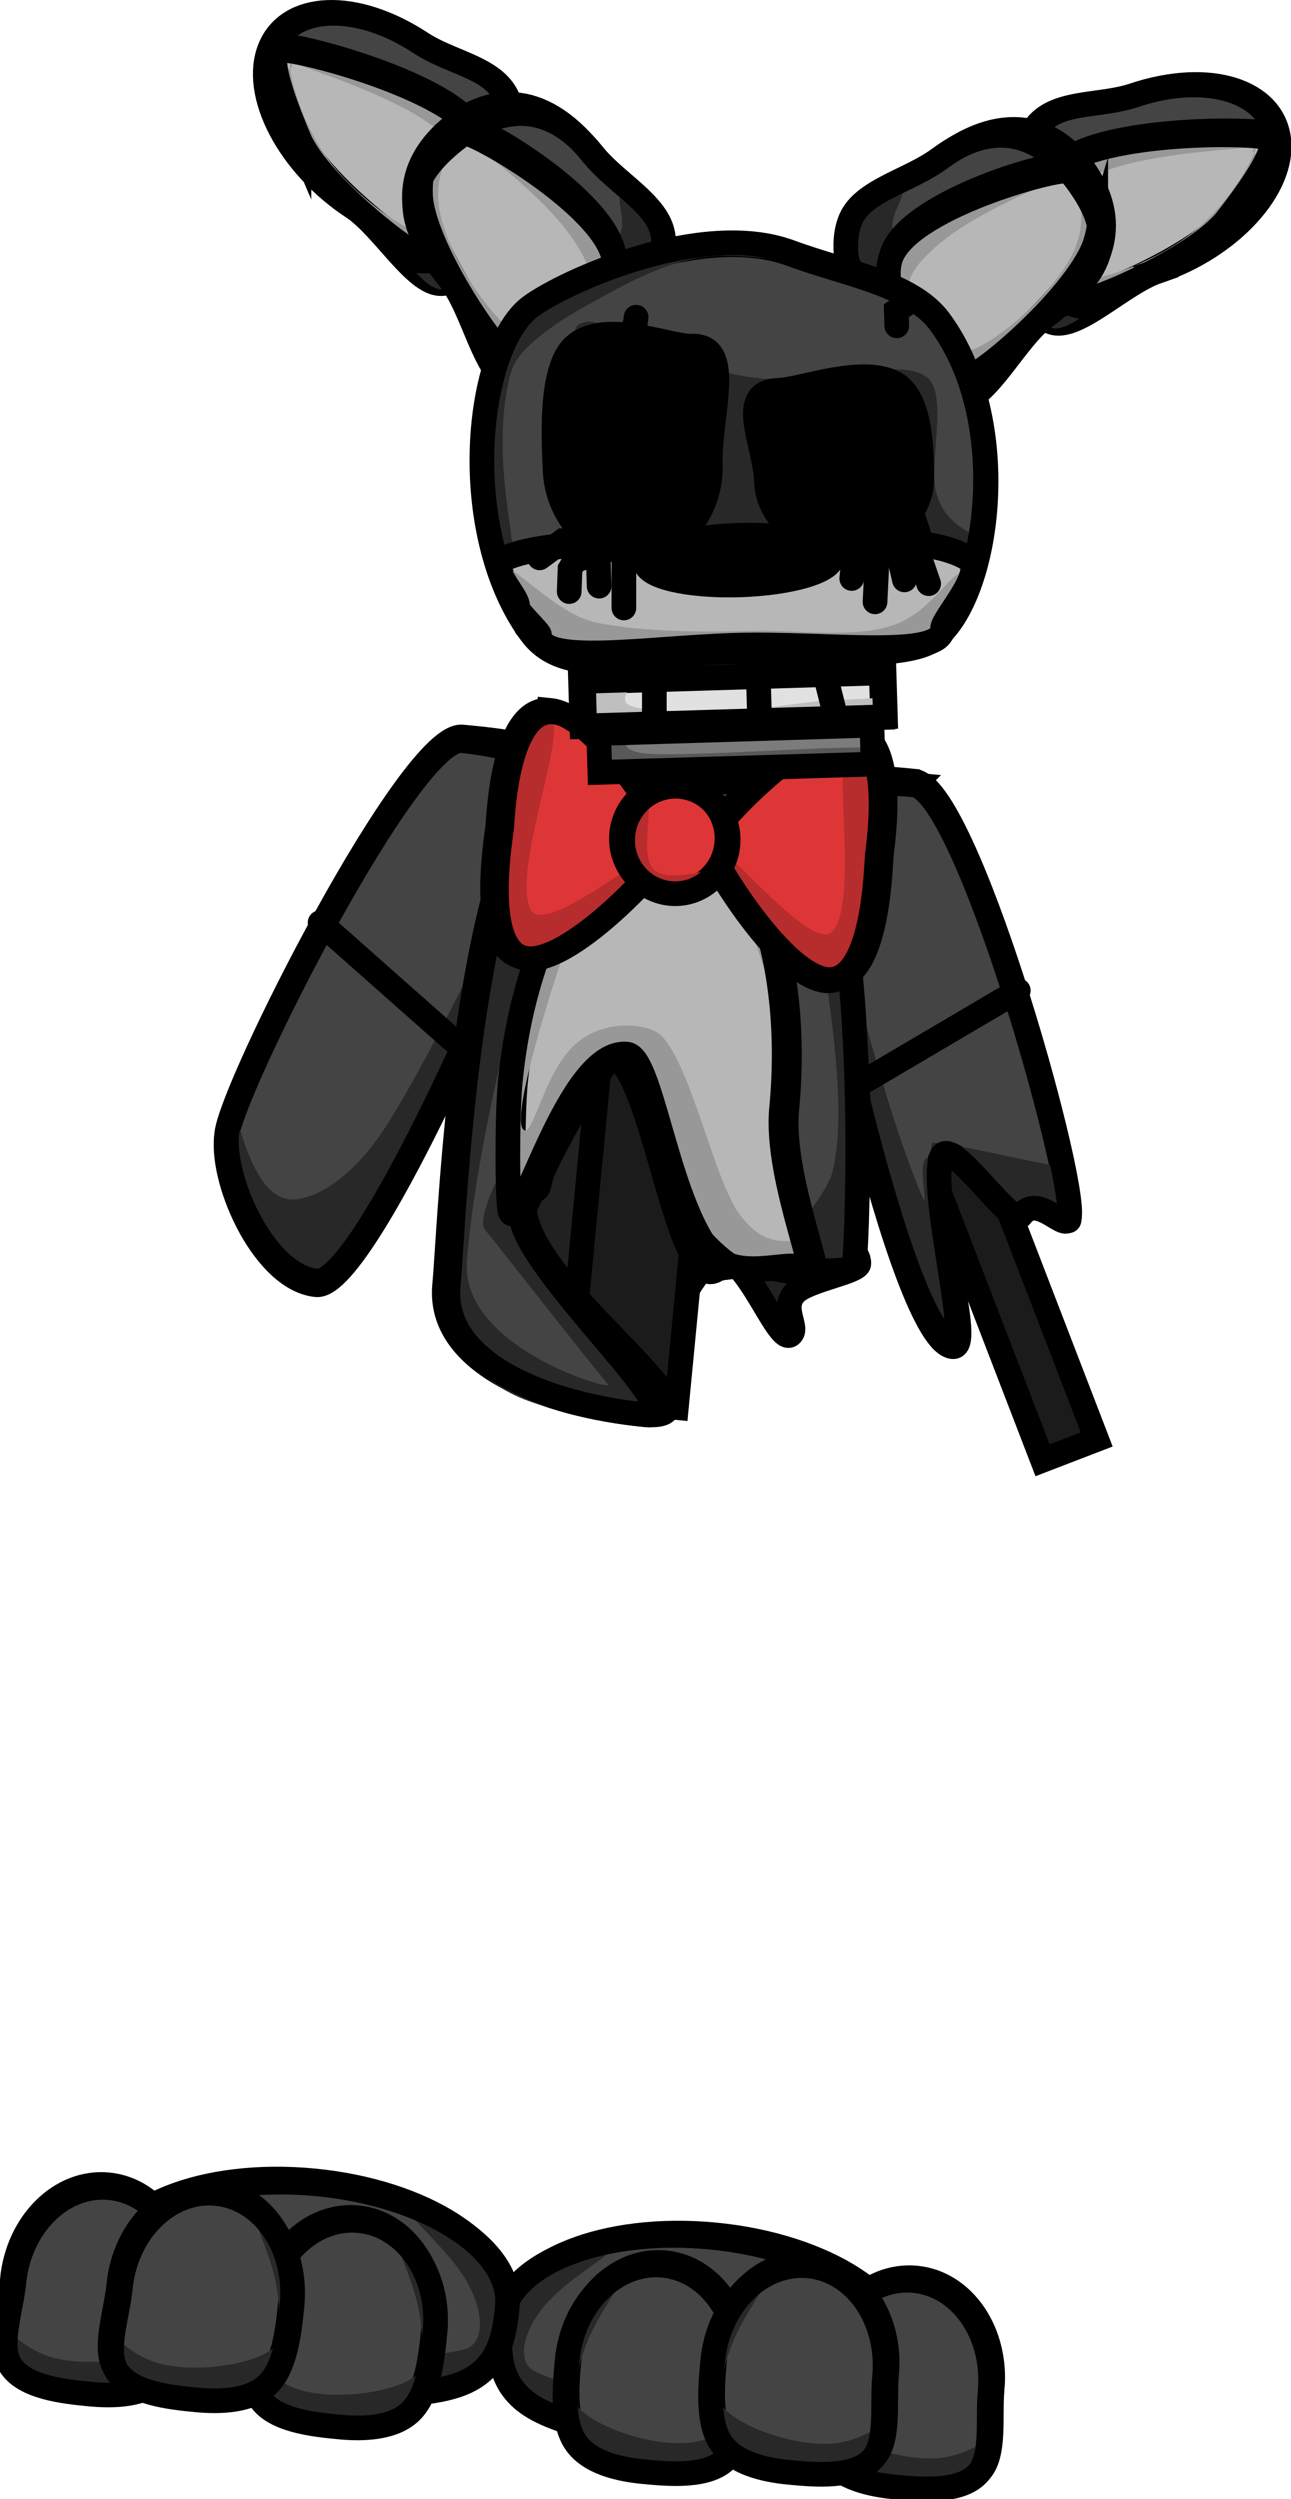 <svg version="1.1" xmlns="http://www.w3.org/2000/svg" xmlns:xlink="http://www.w3.org/1999/xlink" width="392.657" height="760.243" viewBox="0,0,392.657,760.243"><g transform="translate(105.085,24.919)"><g data-paper-data="{&quot;isPaintingLayer&quot;:true}" fill-rule="nonzero" stroke-width="7.5" stroke-linejoin="miter" stroke-miterlimit="10" stroke-dasharray="" stroke-dashoffset="0" style="mix-blend-mode: normal"><g data-paper-data="{&quot;index&quot;:null}" stroke-linecap="butt"><g><path d="M170.1,692.156c-0.773,8.026 4.827,19.991 -5.292,24.618c-11.737,5.367 -40.431,2.657 -58.435,0.922c-16.803,-1.619 -38.16,-4.818 -48.602,-11.582c-10.392,-6.731 -9.91,-17.009 -9.077,-25.656c1.67,-17.335 30.202,-28.77 63.727,-25.54c33.525,3.23 59.349,19.902 57.678,37.237z" fill="#444444" stroke="#000000"/><path d="M169.721,708.896c-0.894,9.275 -29.169,14.139 -63.155,10.865c-33.986,-3.275 -60.813,-13.448 -59.919,-22.723c0.894,-9.275 -0.984,-42.066 33.002,-38.791c5.789,0.558 -8.458,7.193 -17.298,16.258c-8.106,8.312 -10.958,18.991 -4.651,21.995c14.072,6.702 50.748,14.036 76.018,14.705c23.563,0.623 36.295,-5.322 36.004,-2.308z" fill="#282828" stroke="none"/><path d="M168.74,692.861c-0.773,8.026 4.827,19.991 -5.292,24.618c-11.737,5.367 -40.431,2.657 -58.435,0.922c-16.803,-1.619 -38.16,-4.818 -48.602,-11.582c-10.392,-6.731 -9.91,-17.009 -9.077,-25.656c1.67,-17.335 30.202,-28.77 63.727,-25.54c33.525,3.23 59.349,19.902 57.678,37.237z" fill="none" stroke="#000000"/></g><g><path d="M196.67,701.946c-0.773,8.026 1.015,19.624 -3.644,24.777c-5.404,5.977 -17.756,4.841 -25.505,4.095c-7.231,-0.697 -16.361,-2.718 -20.541,-8.878c-4.161,-6.131 -3.392,-16.381 -2.559,-25.028c1.67,-17.335 14.721,-30.262 29.149,-28.871c14.428,1.39 24.77,16.57 23.1,33.906z" fill="#444444" stroke="#000000"/><path d="M195.594,718.618c-0.894,9.275 -13.475,15.651 -28.101,14.242c-14.626,-1.409 -25.759,-10.071 -24.865,-19.346c0.894,-9.275 1.859,-41.792 16.485,-40.383c2.492,0.24 -4.076,7.616 -8.419,17.114c-3.983,8.709 -5.806,19.488 -3.222,22.133c5.765,5.902 21.342,11.203 32.314,10.494c10.23,-0.662 16.099,-7.268 15.809,-4.254z" fill="#282828" stroke="none"/><path d="M196.039,702.72c-0.773,8.026 1.015,19.624 -3.644,24.777c-5.404,5.977 -17.756,4.841 -25.505,4.095c-7.231,-0.697 -16.361,-2.718 -20.541,-8.878c-4.161,-6.131 -3.392,-16.381 -2.559,-25.028c1.67,-17.335 14.721,-30.262 29.149,-28.871c14.428,1.39 24.77,16.57 23.1,33.906z" fill="none" stroke="#000000"/></g><g><path d="M120.305,697.299c-0.773,8.026 1.015,19.624 -3.644,24.777c-5.404,5.977 -17.756,4.841 -25.505,4.095c-7.231,-0.697 -16.361,-2.718 -20.541,-8.878c-4.161,-6.131 -3.392,-16.381 -2.559,-25.028c1.67,-17.335 14.721,-30.262 29.149,-28.871c14.428,1.39 24.77,16.57 23.1,33.906z" fill="#444444" stroke="#000000"/><path d="M119.23,713.971c-0.894,9.275 -13.475,15.651 -28.101,14.242c-14.626,-1.409 -25.759,-10.071 -24.865,-19.346c0.894,-9.275 1.859,-41.792 16.485,-40.382c2.492,0.24 -4.076,7.616 -8.419,17.114c-3.983,8.709 -5.806,19.488 -3.222,22.133c5.765,5.902 21.342,11.203 32.314,10.494c10.23,-0.662 16.099,-7.268 15.809,-4.254z" fill="#282828" stroke="none"/><path d="M119.674,698.073c-0.773,8.026 1.015,19.624 -3.644,24.777c-5.404,5.977 -17.756,4.841 -25.505,4.095c-7.231,-0.697 -16.361,-2.718 -20.541,-8.878c-4.161,-6.131 -3.392,-16.381 -2.559,-25.028c1.67,-17.335 14.721,-30.262 29.149,-28.871c14.428,1.39 24.77,16.57 23.1,33.906z" fill="none" stroke="#000000"/></g><g><path d="M164.566,697.497c-0.773,8.026 1.015,19.624 -3.644,24.777c-5.404,5.977 -17.756,4.841 -25.505,4.095c-7.231,-0.697 -16.361,-2.718 -20.541,-8.878c-4.161,-6.131 -3.392,-16.381 -2.559,-25.028c1.67,-17.335 14.721,-30.262 29.149,-28.871c14.428,1.39 24.77,16.57 23.1,33.906z" fill="#444444" stroke="#000000"/><path d="M163.491,714.17c-0.894,9.275 -13.475,15.651 -28.101,14.242c-14.626,-1.409 -25.759,-10.071 -24.865,-19.346c0.894,-9.275 1.859,-41.792 16.485,-40.383c2.492,0.24 -4.076,7.616 -8.419,17.114c-3.983,8.709 -5.806,19.488 -3.222,22.133c5.765,5.902 21.342,11.203 32.314,10.494c10.23,-0.662 16.099,-7.268 15.809,-4.254z" fill="#282828" stroke="none"/><path d="M163.935,698.271c-0.773,8.026 1.015,19.624 -3.644,24.777c-5.404,5.977 -17.756,4.841 -25.505,4.095c-7.231,-0.697 -16.361,-2.718 -20.541,-8.878c-4.161,-6.131 -3.392,-16.381 -2.559,-25.028c1.67,-17.335 14.721,-30.262 29.149,-28.871c14.428,1.39 24.77,16.57 23.1,33.906z" fill="none" stroke="#000000"/></g></g><g stroke-linecap="butt"><g><path d="M-73.386,664.017c1.67,-17.335 30.202,-28.77 63.727,-25.54c33.525,3.23 59.349,19.902 57.678,37.237c-0.833,8.647 -2.323,18.828 -13.808,23.451c-11.541,4.645 -33.116,3.708 -49.919,2.089c-18.004,-1.735 -46.688,-4.553 -57.184,-12.062c-9.049,-6.473 -1.267,-17.149 -0.494,-25.175z" fill="#444444" stroke="#000000"/><path d="M-76.209,680.522c0.29,-3.014 11.652,5.253 34.901,9.14c24.933,4.169 62.334,3.972 77.427,0.08c6.765,-1.744 6.003,-12.772 -0.366,-22.479c-6.947,-10.586 -19.665,-19.82 -13.876,-19.262c33.986,3.275 25.882,35.104 24.989,44.379c-0.894,9.275 -29.169,14.139 -63.155,10.865c-33.986,-3.275 -60.813,-13.448 -59.919,-22.723z" fill="#282828" stroke="none"/><path d="M-72.184,664.969c1.67,-17.335 30.202,-28.77 63.727,-25.54c33.525,3.23 59.349,19.902 57.678,37.237c-0.833,8.647 -2.323,18.828 -13.808,23.451c-11.541,4.645 -33.116,3.708 -49.919,2.089c-18.004,-1.735 -46.688,-4.553 -57.184,-12.062c-9.049,-6.473 -1.267,-17.149 -0.494,-25.175z" fill="none" stroke="#000000"/></g><g><path d="M-101.335,668.554c1.67,-17.335 14.721,-30.262 29.149,-28.871c14.428,1.39 24.77,16.57 23.1,33.906c-0.833,8.647 -2.036,18.855 -7.29,24.079c-5.28,5.248 -14.627,5.489 -21.858,4.793c-7.748,-0.747 -20.09,-1.991 -24.254,-8.889c-3.59,-5.947 0.381,-16.991 1.154,-25.017z" fill="#444444" stroke="#000000"/><path d="M-103.463,685.125c0.29,-3.014 4.79,4.592 14.706,7.195c10.634,2.791 26.937,0.562 33.723,-4.131c3.042,-2.103 3.31,-13.032 1.063,-22.341c-2.45,-10.153 -7.488,-18.647 -4.997,-18.407c14.626,1.409 9.365,33.512 8.472,42.787c-0.894,9.275 -13.475,15.651 -28.101,14.242c-14.626,-1.409 -25.759,-10.071 -24.865,-19.346z" fill="#282828" stroke="none"/><path d="M-100.864,669.435c1.67,-17.335 14.721,-30.262 29.149,-28.871c14.428,1.39 24.77,16.57 23.1,33.906c-0.833,8.647 -2.036,18.855 -7.29,24.079c-5.28,5.248 -14.627,5.489 -21.858,4.793c-7.748,-0.747 -20.09,-1.991 -24.254,-8.889c-3.59,-5.947 0.381,-16.991 1.154,-25.017z" fill="none" stroke="#000000"/></g><g><path d="M-25.489,678.573c1.67,-17.335 14.721,-30.262 29.149,-28.871c14.428,1.39 24.77,16.57 23.1,33.906c-0.833,8.647 -2.036,18.855 -7.29,24.079c-5.28,5.248 -14.627,5.489 -21.858,4.793c-7.748,-0.747 -20.09,-1.991 -24.254,-8.889c-3.59,-5.947 0.381,-16.991 1.154,-25.017z" fill="#444444" stroke="#000000"/><path d="M-27.616,695.144c0.29,-3.014 4.79,4.592 14.706,7.195c10.634,2.791 26.937,0.562 33.723,-4.131c3.042,-2.103 3.31,-13.032 1.063,-22.341c-2.45,-10.153 -7.488,-18.647 -4.997,-18.407c14.626,1.409 9.365,33.512 8.472,42.787c-0.894,9.275 -13.475,15.651 -28.101,14.242c-14.626,-1.409 -25.759,-10.071 -24.865,-19.346z" fill="#282828" stroke="none"/><path d="M-25.017,679.454c1.67,-17.335 14.721,-30.262 29.149,-28.871c14.428,1.39 24.77,16.57 23.1,33.906c-0.833,8.647 -2.036,18.855 -7.29,24.079c-5.28,5.248 -14.627,5.489 -21.858,4.793c-7.748,-0.747 -20.09,-1.991 -24.254,-8.889c-3.59,-5.947 0.381,-16.991 1.154,-25.017z" fill="none" stroke="#000000"/></g><g><path d="M-68.973,670.316c1.67,-17.335 14.721,-30.262 29.149,-28.871c14.428,1.39 24.77,16.57 23.1,33.906c-0.833,8.647 -2.036,18.855 -7.29,24.079c-5.28,5.248 -14.627,5.489 -21.858,4.793c-7.748,-0.747 -20.09,-1.991 -24.254,-8.889c-3.59,-5.947 0.381,-16.991 1.154,-25.017z" fill="#444444" stroke="#000000"/><path d="M-71.1,686.888c0.29,-3.014 4.79,4.592 14.706,7.195c10.634,2.791 26.937,0.562 33.723,-4.131c3.042,-2.103 3.31,-13.032 1.063,-22.341c-2.45,-10.153 -7.488,-18.647 -4.997,-18.407c14.626,1.409 9.365,33.512 8.472,42.787c-0.894,9.275 -13.475,15.651 -28.101,14.242c-14.626,-1.409 -25.759,-10.071 -24.865,-19.346z" fill="#282828" stroke="none"/><path d="M-68.501,671.197c1.67,-17.335 14.721,-30.262 29.149,-28.871c14.428,1.39 24.77,16.57 23.1,33.906c-0.833,8.647 -2.036,18.855 -7.29,24.079c-5.28,5.248 -14.627,5.489 -21.858,4.793c-7.748,-0.747 -20.09,-1.991 -24.254,-8.889c-3.59,-5.947 0.381,-16.991 1.154,-25.017z" fill="none" stroke="#000000"/></g></g><g><path d="M212.011,419.296l-40.474,-105.101l16.471,-6.343l40.474,105.101z" fill="#1b1b1b" stroke="#000000" stroke-linecap="butt"/><g data-paper-data="{&quot;index&quot;:null}"><path d="M172.851,213.832c15.662,1.509 48.656,117.817 47.268,132.228c-0.154,1.598 -2.917,-2.127 -6.119,-2.972c-4.301,-1.136 -9.776,-0.17 -14.403,-3.553c-8.029,-5.868 -14.679,-16.479 -18.223,-12.392c-6.603,7.614 10.851,58.327 3.309,57.601c-15.662,-1.509 -44.093,-133.141 -42.704,-147.552c0.689,-7.152 -3.799,-15.801 1.72,-20.027c5.602,-4.288 21.264,-4.094 29.153,-3.334z" fill="#444444" stroke="#000000" stroke-linecap="butt"/><path d="M178.427,322.64c8.663,0.835 19.669,3.522 28.93,5.413c8.196,1.674 15.294,1.834 14.263,12.537c-0.527,5.468 -9.345,6.113 -18.839,0.733c-8.875,-5.03 -18.375,-16.075 -21.288,-12.544c-6.963,8.44 12.571,53.052 3.819,52.209c-16.33,-1.573 -45.054,-119.811 -42.857,-142.608c1.449,-15.041 14.344,52.161 30.033,93.417c8.09,21.274 -0.479,-5.132 5.077,-4.597z" fill="#282828" stroke="none" stroke-linecap="butt"/><path d="M172.959,212.716c15.662,1.509 48.656,117.817 47.268,132.228c-0.6,6.225 -9.426,-7.448 -14.779,-0.096c-2.86,3.928 -21.692,-24.99 -24.222,-17.79c-3.698,10.525 8.847,57.079 3.564,56.57c-15.662,-1.509 -44.093,-133.141 -42.704,-147.552c0.737,-7.646 -5.026,-17.937 1.129,-22.161c5.445,-3.737 22.392,-1.908 29.744,-1.2z" fill="none" stroke="#000000" stroke-linecap="butt"/><path d="M204.633,276.41l-46.441,27.377" fill="none" stroke="#000000" stroke-linecap="round"/></g></g><g><path d="M35.408,200.383c7.889,0.76 23.3,3.56 27.98,8.839c4.611,5.201 -1.446,12.835 -2.135,19.987c-1.389,14.411 -54.429,138.193 -70.091,136.683c-15.662,-1.509 -28.787,-30.328 -27.399,-44.739c1.389,-14.411 55.983,-122.279 71.645,-120.77z" fill="#444444" stroke="#000000" stroke-linecap="butt"/><path d="M-16.895,339.922c5.556,0.535 18.132,-4.337 30.136,-23.675c23.278,-37.501 48.766,-101.005 47.317,-85.964c-2.197,22.797 -52.968,133.375 -69.298,131.801c-16.33,-1.573 -30.123,-23.79 -27.927,-46.587c2.197,-22.797 3.441,22.851 19.771,24.425z" fill="#282828" stroke="none" stroke-linecap="butt"/><path d="M35.516,199.267c7.352,0.708 24.336,2.149 28.968,6.857c5.235,5.321 -2.386,14.323 -3.123,21.969c-1.389,14.411 -54.429,138.193 -70.091,136.683c-15.662,-1.509 -28.787,-30.328 -27.399,-44.739c1.389,-14.411 55.983,-122.279 71.645,-120.77z" fill="none" stroke="#000000" stroke-linecap="butt"/><path d="M-7.737,255.741l40.359,35.74" fill="none" stroke="#000000" stroke-linecap="round"/></g><g stroke-linecap="butt"><path d="M99.078,283.391c25.918,2.497 44.619,28.482 41.771,58.039c-0.891,9.243 15.407,10.745 15.281,18.056c-0.044,2.583 -15.205,4.891 -19.18,8.709c-4.849,4.658 1.119,10.806 -1.594,12.938c-4.2,3.301 -14.889,-29.729 -23.947,-22.861c-10.128,7.679 -16.598,32.736 -22.645,32.153c-25.918,-2.497 -44.619,-28.482 -41.771,-58.039c2.848,-29.557 26.167,-51.493 52.085,-48.996z" fill="#212121" stroke="#000000"/><path d="M67.479,400.065l13.892,-144.179l33.149,3.194l-13.892,144.179z" fill="#1b1b1b" stroke="#000000"/><path d="M99.684,213.515c13.769,1.327 36.261,-9.748 46.163,20.858c4.203,12.989 17.118,87.776 5.253,121.572c-5.3,15.096 -29.606,-1.714 -37.637,4.975c-12.087,10.067 -18.899,-55.52 -31.222,-64.471c-10.489,-7.618 -27.524,41.543 -27.786,44.268c-2.316,24.037 65.684,67.488 36.19,64.646c-29.494,-2.842 -62.815,-15.327 -60.499,-39.364c1.505,-15.617 4.48,-103.316 23.911,-143.278c10.476,-21.545 35.294,-10.201 45.626,-9.205z" fill="#444444" stroke="#000000"/><path d="M91.501,404.23c-0.885,0.078 -59.056,9.83 -62.187,-39.859c-1.435,-22.777 10.39,-100.518 22.297,-132.696c12.531,-33.862 25.172,-21.652 23.313,-23.047c-3.971,-2.98 -34.318,98.783 -37.987,150.165c-1.881,26.344 44.711,39.612 42.95,37.478c-10.494,-12.716 -35.99,-45.533 -37.3,-46.889c-5.452,-5.644 21.418,-45.98 20.36,-50.617c-1.534,-6.721 24.681,-9.986 26.514,-9.539c7.888,1.926 16.112,54.161 30.439,66.864c8.67,7.687 26.525,-18.191 28.054,-23.964c8.766,-33.093 -15.503,-111.952 -5.47,-110.985c16.764,1.615 14.733,114.839 13.529,127.338c-1.204,12.499 -10.516,16.992 -27.28,15.376c-3.148,-0.303 -14.513,-1.871 -20.17,-12.098c-10.7,-19.345 -17.796,-53.279 -28.406,-53.067c-8.609,0.172 -22.696,24.028 -26.003,41.949c-1.938,10.502 4.969,20.52 5.172,18.409c0.051,-0.534 50.071,43.605 32.174,45.182z" fill="#282828" stroke="none"/><path d="M100.779,213.654c13.769,1.327 36.261,-9.748 46.163,20.858c11.31,34.955 9.033,112.759 7.798,125.575c-0.239,2.483 -19.197,1.633 -32.651,0.265c-6.624,-0.673 -9.036,2.47 -12.85,-1.883c-15.147,-17.288 -10.674,-57.852 -27.229,-61.59c-3.119,-0.704 -17.468,24.145 -21.912,34.386c-0.921,2.123 -1.344,5.568 -1.841,5.515c-4.266,-0.448 -1.813,3.025 -3.352,4.258c-12.034,9.644 52.471,65.97 36.836,64.463c-29.494,-2.842 -62.815,-15.327 -60.499,-39.364c1.505,-15.617 4.48,-103.316 23.911,-143.278c10.476,-21.545 35.294,-10.201 45.626,-9.205z" fill="none" stroke="#000000"/><path d="M101.08,224.138c22.793,2.196 37.629,41.765 33.137,88.38c-2.103,21.831 14.139,57.074 6.596,48.783c-3.394,-3.731 -21.141,5.35 -29.383,-6.481c-12.551,-18.018 -16.936,-58.222 -24.251,-58.927c-17.761,-1.711 -32.1,54.855 -35.452,48.125c-0.949,-1.907 -1.041,-29.162 -0.05,-39.453c4.491,-46.615 26.61,-82.623 49.403,-80.427z" fill="#b7b7b7" stroke="#000000"/><path d="M62.68,262.897c0.516,-5.359 7.332,-24.608 19.625,-33.643c5.248,-3.857 14.276,-3.937 19.687,-3.416c18.087,1.743 26.924,35.724 26.188,43.37c-0.737,7.647 -6.791,-32.902 -24.879,-34.645c-2.684,-0.259 -29.194,12.873 -35.322,26.053c-1.381,2.97 -18.483,54.137 -13.843,58.114c2.858,2.449 6.039,-16.383 15.03,-25.315c8.653,-8.597 23.098,-7.35 27.157,-3.023c8.836,9.421 15.766,43.051 23.204,53.619c10.098,14.348 19.316,5.048 18.601,10.476c-0.977,7.416 -13.766,12.291 -29.978,-7.962c-7.376,-9.215 -15.554,-49.213 -23.487,-51.525c-14.682,-4.279 -33.891,46.725 -34.648,46.308c-3.527,-1.948 -1.47,-30.063 3.417,-52.4c2.768,-12.651 9.115,-24.651 9.246,-26.012z" fill="#989898" stroke="none"/><path d="M99.483,223.984c22.793,2.196 37.629,41.765 33.137,88.38c-2.103,21.831 14.139,57.074 6.596,48.783c-3.394,-3.731 -21.141,5.35 -29.383,-6.481c-12.551,-18.018 -16.936,-58.222 -24.251,-58.927c-17.761,-1.711 -32.1,54.855 -35.452,48.125c-0.949,-1.907 -1.041,-29.162 -0.05,-39.453c4.491,-46.615 26.61,-82.623 49.403,-80.427z" fill="none" stroke="#000000"/></g><g stroke-linecap="butt"><path d="M161.295,235.774c-0.319,3.309 -0.978,39.006 -15.315,37.625c-14.337,-1.381 -36.924,-39.319 -36.605,-42.627c0.319,-3.309 28.704,-33.916 43.041,-32.534c14.337,1.381 9.198,34.229 8.879,37.537z" data-paper-data="{&quot;index&quot;:null}" fill="#de3636" stroke="#000000"/><path d="M162.97,235.129c-0.319,3.309 -0.978,39.006 -15.315,37.625c-14.337,-1.381 -36.924,-39.319 -36.605,-42.627c0.319,-3.309 28.704,-33.916 43.041,-32.534c14.337,1.381 9.198,34.229 8.879,37.537z" data-paper-data="{&quot;index&quot;:null}" fill="#de3636" stroke="#000000"/><path d="M162.07,240.282c-0.744,7.72 -1.583,33.304 -14.377,32.072c-12.793,-1.233 -32.696,-28.815 -31.952,-36.536c0.301,-3.123 26.596,29.361 32.426,22.546c8.581,-10.031 -1.487,-59.471 6.13,-58.737c12.793,1.233 8.516,32.935 7.772,40.655z" data-paper-data="{&quot;index&quot;:null}" fill="#b72c2c" stroke="none"/><path d="M161.733,235.413c-0.319,3.309 -0.978,39.006 -15.315,37.625c-14.337,-1.381 -36.924,-39.319 -36.605,-42.627c0.319,-3.309 28.704,-33.916 43.041,-32.534c14.337,1.381 9.198,34.229 8.879,37.537z" data-paper-data="{&quot;index&quot;:null}" fill="none" stroke="#000000"/><path d="M62.213,191.158c14.337,1.381 36.356,36.845 36.037,40.154c-0.319,3.309 -29.733,36.235 -44.071,34.854c-14.337,-1.381 -8.168,-36.548 -7.849,-39.856c0.319,-3.309 1.545,-36.533 15.883,-35.151z" data-paper-data="{&quot;index&quot;:null}" fill="#de3636" stroke="#000000"/><path d="M61.622,193.116c7.618,0.734 -11.706,47.343 -5.197,58.827c4.422,7.803 36.435,-19.063 36.134,-15.94c-0.744,7.72 -25.547,30.995 -38.34,29.763c-12.793,-1.233 -8.733,-26.506 -7.989,-34.227c0.744,-7.72 2.599,-39.656 15.392,-38.423z" fill="#b72c2c" stroke="none"/><path d="M63.373,191.673c14.337,1.381 36.356,36.845 36.037,40.154c-0.319,3.309 -29.733,36.235 -44.071,34.854c-14.337,-1.381 -8.168,-36.548 -7.849,-39.856c0.319,-3.309 1.545,-36.533 15.883,-35.151z" fill="none" stroke="#000000"/><path d="M101.542,213.893c8.823,0.85 15.274,8.824 14.408,17.811c-0.866,8.986 -8.72,15.582 -17.543,14.732c-8.823,-0.85 -15.274,-8.824 -14.408,-17.811c0.866,-8.986 8.72,-15.582 17.543,-14.732z" fill="#de3636" stroke="#000000"/><path d="M90.619,218.483c4.133,0.398 -1.85,16.892 3.345,21.283c5.618,4.75 22.259,-2.528 22.082,-0.694c-0.32,3.321 -6.99,7.852 -14.918,7.401c-0.496,-0.028 -0.277,0.809 -0.783,0.76c-8.602,-0.829 -15.791,-7.634 -15.451,-11.163c0.34,-3.529 -2.877,-18.416 5.726,-17.588z" fill="#b72c2c" stroke="none"/><path d="M101.902,214.33c8.823,0.85 15.274,8.824 14.408,17.811c-0.866,8.986 -8.72,15.582 -17.543,14.732c-8.823,-0.85 -15.274,-8.824 -14.408,-17.811c0.866,-8.986 8.72,-15.582 17.543,-14.732z" fill="none" stroke="#000000"/></g><g><path d="M83.889,207.051l-1.741,-57.371l73.713,-2.237l1.741,57.371z" fill="#1b1b1b" stroke="#000000" stroke-linecap="butt"/><path d="M77.388,210.728l-0.496,-16.342l83.101,-2.522l0.496,16.342z" fill="#7c7c7c" stroke="none" stroke-linecap="butt"/><path d="M98.876,190.587c8.481,-0.257 -24.719,10.004 -9.495,13.452c9.077,2.056 70.884,-3.2 70.949,-1.049c0.175,5.761 -47.283,8.048 -60.822,8.458c-13.538,0.411 -24.655,-3.926 -24.83,-9.687c-0.175,-5.761 10.658,-10.764 24.197,-11.175z" fill="#585858" stroke="none" stroke-linecap="butt"/><path d="M71.91,196.115l-0.412,-13.56l91.446,-2.775l0.412,13.56z" fill="#e1e1e1" stroke="#000000" stroke-linecap="butt"/><path d="M71.244,191.773c-0.014,-0.458 -0.202,-6.412 3.489,-8.949c2.987,-2.053 9.747,-0.825 11.499,-0.845c4.257,-0.047 -4.562,5.149 0.217,7.669c4.145,2.186 21.605,1.747 28.622,1.666c11.985,-0.139 24.746,-3.015 33.842,-3.291c26.212,-0.796 17.137,-2.972 17.254,0.868c0.117,3.841 -21.038,7.599 -47.251,8.395c-26.212,0.796 -47.556,-1.673 -47.673,-5.514z" fill="#bfbfbf" stroke="none" stroke-linecap="butt"/><g data-paper-data="{&quot;index&quot;:null}" stroke-linecap="butt"><path d="M247.074,57.601c-10.244,3.428 -24.059,17.53 -31.679,15.677c-8.86,-2.154 -10.803,-21.111 -11.803,-29.076c-0.99,-7.888 0.503,-24.285 7.992,-31.906c6.577,-6.692 18.397,-4.877 28.756,-8.344c22.155,-7.415 41.622,-1.416 43.482,13.399c1.86,14.815 -14.593,32.835 -36.747,40.25z" fill="#444444" stroke="#000000"/><path d="M233.167,63.965c-0.72,0.933 -2.41,1.027 -3.148,1.875c-6.34,7.289 -13.703,10.721 -16.388,8.479c-2.997,-2.502 -9.576,-51.535 -2.666,-60.492c3.639,-4.716 -3.958,25.751 13.746,30.994c15.919,4.713 57.405,-16.03 58.824,-14.846c2.054,1.715 -15.092,14.871 -31.316,24.188c-7.453,4.281 -16.878,6.982 -19.053,9.802z" fill="#282828" stroke="none"/><path d="M269.216,40.389c-9.726,12.606 -46.189,27.933 -48.922,25.652c-2.733,-2.282 -13.334,-27.276 -3.609,-39.882c9.726,-12.606 62.501,-12.339 65.233,-10.058c2.733,2.282 -2.977,11.682 -12.703,24.288z" fill="#b7b7b7" stroke="#000000"/><path d="M276.142,20.51c-1.798,2.33 9.832,2.541 4.605,9.723c-4.428,6.084 -25.194,19.021 -32.391,23.277c-10.47,6.192 -20.407,10.84 -26.642,11.315c-3.15,0.24 -4.903,-1.679 -6.223,-2.78c-2.851,-2.38 -2.929,-7.255 -3.928,-10.702c-2.86,-9.873 0.364,-22.342 10.4,-26.279c18.257,-7.163 48.976,-10.215 54.638,-5.488c0.704,0.588 -19.388,1.109 -36.016,4.756c-12.035,2.64 -21.642,7.742 -23.176,11.738c-2.936,7.647 5.23,24.208 7.939,24.02c7.225,-0.5 24.34,-6.896 35.093,-16.651c12.629,-11.458 18.293,-26.287 15.702,-22.929z" fill="#989898" stroke="none"/><path d="M268.274,41.593c-9.726,12.606 -46.189,27.933 -48.922,25.652c-2.733,-2.282 -13.334,-27.276 -3.609,-39.882c9.726,-12.606 62.501,-12.339 65.233,-10.058c2.733,2.282 -2.977,11.682 -12.703,24.288z" fill="none" stroke="#000000"/><path d="M246.431,57.738c-10.244,3.428 -16.264,12.188 -23.884,10.335c-8.86,-2.154 -10.041,-12.575 -11.041,-20.54c-0.99,-7.888 -8.055,-27.48 -0.566,-35.1c6.577,-6.692 18.397,-4.877 28.756,-8.344c22.155,-7.415 41.622,-1.416 43.482,13.399c1.86,14.815 -14.593,32.835 -36.747,40.25z" fill="none" stroke="#000000"/></g><g data-paper-data="{&quot;index&quot;:null}" stroke-linecap="butt"><path d="M212.939,71.292c-9.337,6.895 -17.585,25.141 -26.549,26.113c-10.423,1.13 -21.184,-16.073 -25.9,-23.236c-4.671,-7.093 -10.599,-23.107 -6.118,-32.976c3.935,-8.667 17.356,-11.174 26.798,-18.146c20.194,-14.912 35.368,-8.572 44.141,4.75c8.773,13.322 7.823,28.583 -12.371,43.495z" fill="#444444" stroke="#000000"/><path d="M201.046,82.266c-0.339,1.138 -2.096,1.83 -2.493,2.894c-3.41,9.145 -9.678,15.014 -13.565,13.857c-4.339,-1.292 -33.826,-45.234 -30.573,-56.157c0.47,-1.579 13.474,-12.664 14.803,-10.083c1.118,2.17 -3.211,6.768 -2.87,11.691c0.732,10.559 6.396,23.424 16.916,22.744c19.114,-1.235 42.556,-28.343 44.611,-27.731c2.973,0.885 1.973,12.139 -11.032,26.728c-5.975,6.703 -14.773,12.619 -15.797,16.057z" fill="#282828" stroke="none"/><path d="M228.627,47.136c-4.578,15.374 -36.382,42.865 -40.338,41.687c-3.956,-1.178 -26.706,-20.989 -22.128,-36.363c4.578,-15.374 47.048,-27.992 51.004,-26.814c3.956,1.178 16.041,6.116 11.462,21.49z" fill="#b7b7b7" stroke="#000000"/><path d="M217.261,27.814c-0.846,2.841 13.442,6.338 11.168,14.985c-1.926,7.325 -10.289,17.586 -16.002,24.174c-12.51,14.427 -28.87,24.707 -34.561,23.012c-11.359,-3.382 -18.027,-14.652 -14.895,-25.171c0.872,-2.928 2.074,-10.15 8.306,-15.273c16.159,-13.282 40.473,-23.901 48.67,-21.46c1.02,0.304 -13.138,4.738 -29.175,14.119c-11.606,6.789 -19.498,15.037 -19.3,19.358c0.38,8.268 16.668,20.986 19.467,19.842c7.465,-3.052 22.76,-15.202 29.738,-28.252c8.196,-15.327 -2.199,-29.432 -3.418,-25.336z" fill="#989898" stroke="none"/><path d="M228.176,48.609c-4.578,15.374 -36.382,42.865 -40.338,41.687c-3.956,-1.178 -26.706,-20.989 -22.128,-36.363c4.578,-15.374 50.574,-28.006 54.53,-26.827c3.956,1.178 12.514,6.13 7.936,21.504z" fill="none" stroke="#000000"/><path d="M212.317,71.651c-9.337,6.895 -17.585,25.141 -26.549,26.113c-10.423,1.13 -21.184,-16.073 -25.9,-23.236c-4.671,-7.093 -10.599,-23.107 -6.118,-32.976c3.935,-8.667 17.356,-11.174 26.798,-18.146c20.194,-14.912 34.983,-3.902 43.756,9.42c8.773,13.322 8.208,23.912 -11.986,38.824z" fill="none" stroke="#000000"/></g><g stroke-linecap="butt"><path d="M-22.974,-10.231c5.593,-13.844 25.948,-14.655 45.464,-1.812c9.125,6.005 21.016,7.279 25.658,15.433c5.287,9.285 2.529,25.518 -0.449,32.889c-3.007,7.443 -9.742,25.27 -18.858,25.082c-7.84,-0.161 -17.582,-17.332 -26.606,-23.27c-19.516,-12.843 -30.802,-34.477 -25.209,-48.321z" fill="#444444" stroke="#000000"/><path d="M14.047,47.805c-1.38,-3.283 -9.798,-8.308 -15.906,-14.356c-13.295,-13.163 -26.498,-30.273 -24.074,-31.404c1.675,-0.782 36.462,29.898 53.057,29.42c18.456,-0.531 18.919,-31.928 21.228,-26.437c4.385,10.428 -14.536,56.139 -18.074,57.79c-3.17,1.479 -9.408,-3.725 -13.669,-12.394c-0.496,-1.009 -2.106,-1.532 -2.562,-2.619z" fill="#282828" stroke="none"/><path d="M-14.758,15.78c-6.172,-14.677 -9.283,-25.227 -6.057,-26.732c3.226,-1.505 54.308,11.758 60.479,26.434c6.172,14.677 -10.479,36.121 -13.705,37.626c-3.226,1.505 -34.545,-22.652 -40.717,-37.329z" fill="#b7b7b7" stroke="#000000"/><path d="M-16.36,-5.209c-1.644,-3.91 0.032,11.876 9.304,26.186c7.895,12.185 22.8,22.752 29.656,25.086c2.571,0.875 14.706,-13.041 13.828,-21.185c-0.459,-4.256 -8.439,-11.65 -19.395,-17.284c-15.139,-7.786 -34.427,-13.436 -33.596,-13.824c6.684,-3.119 35.595,7.701 51.408,19.302c8.693,6.377 8.615,19.256 3.32,28.067c-1.848,3.076 -3.173,7.768 -6.539,9.339c-1.558,0.727 -3.744,2.132 -6.727,1.093c-5.906,-2.056 -14.32,-9.095 -22.854,-17.763c-5.866,-5.958 -22.625,-23.783 -25.346,-30.799c-3.212,-8.282 8.083,-5.507 6.942,-8.219z" fill="#989898" stroke="none"/><path d="M-14.156,17.185c-6.172,-14.677 -9.283,-25.227 -6.057,-26.732c3.226,-1.505 54.308,11.758 60.479,26.434c6.172,14.677 -10.479,36.121 -13.705,37.626c-3.226,1.505 -34.545,-22.652 -40.717,-37.329z" fill="none" stroke="#000000"/><path d="M-22.388,-9.934c5.593,-13.844 25.948,-14.655 45.464,-1.812c9.125,6.005 21.016,7.279 25.658,15.433c5.287,9.285 -6.562,26.413 -9.54,33.784c-3.007,7.443 -6.818,17.213 -15.934,17.026c-7.84,-0.161 -11.415,-10.171 -20.439,-16.109c-19.516,-12.843 -30.802,-34.477 -25.209,-48.321z" fill="none" stroke="#000000"/></g><g stroke-linecap="butt"><path d="M30.909,14.857c11.893,-10.63 28.184,-12.87 43.884,6.717c7.341,9.159 19.671,15.02 21.255,24.406c1.803,10.688 -8.029,24.648 -14.362,30.308c-6.394,5.715 -21.203,19.588 -30.989,15.825c-8.416,-3.236 -11.714,-22.987 -18.973,-32.043c-15.7,-19.588 -12.708,-34.582 -0.815,-45.212z" fill="#444444" stroke="#000000"/><path d="M29.252,54.156c-8.834,-17.435 -6.917,-28.569 -3.816,-28.663c2.143,-0.065 17.858,32.144 36.017,38.234c9.994,3.352 18.766,-7.632 22.178,-17.651c1.591,-4.671 -1.415,-10.225 0.221,-12.036c1.947,-2.155 11.676,11.893 11.726,13.539c0.346,11.392 -39.415,46.313 -43.94,46.45c-4.054,0.123 -8.609,-7.156 -9.562,-16.87c-0.111,-1.13 -1.632,-2.249 -1.668,-3.436c-0.109,-3.586 -7.098,-11.558 -11.156,-19.568z" fill="#282828" stroke="none"/><path d="M22.748,32.7c-0.487,-16.034 12.459,-17.711 16.586,-17.836c4.126,-0.125 41.946,22.952 42.432,38.986c0.487,16.034 -26.579,29.355 -30.706,29.48c-4.126,0.125 -27.826,-34.596 -28.312,-50.63z" fill="#b7b7b7" stroke="#000000"/><path d="M38.684,16.935c-0.13,-4.272 -13.791,6.7 -9.795,23.614c3.402,14.402 15.074,30.065 21.508,34.928c2.413,1.823 21.416,-6.298 23.901,-14.192c1.299,-4.126 -4.217,-14.12 -13.696,-23.657c-13.098,-13.176 -25.648,-21.09 -24.584,-21.122c8.549,-0.259 29.331,16.234 41.548,33.212c4.712,6.548 4.024,13.838 4.116,16.891c0.333,10.97 -9,20.155 -20.846,20.515c-5.936,0.18 -19.116,-13.948 -27.512,-31.099c-3.834,-7.832 -9.29,-19.893 -9.274,-27.467c0.018,-8.941 14.725,-8.66 14.635,-11.624z" fill="#989898" stroke="none"/><path d="M22.806,34.24c-0.487,-16.034 9.054,-18.627 13.181,-18.753c4.126,-0.125 45.351,23.869 45.837,39.902c0.487,16.034 -26.579,29.355 -30.706,29.48c-4.126,0.125 -27.826,-34.596 -28.312,-50.63z" fill="none" stroke="#000000"/><path d="M30.593,19.977c11.893,-10.63 29.009,-17.484 44.709,2.104c7.341,9.159 19.671,15.02 21.255,24.406c1.803,10.688 -8.029,24.648 -14.362,30.308c-6.394,5.715 -21.203,19.588 -30.989,15.825c-8.416,-3.236 -11.714,-22.987 -18.973,-32.043c-15.7,-19.588 -13.533,-29.969 -1.64,-40.599z" fill="none" stroke="#000000"/></g><g><g><path d="M56.466,167.755c-22.529,-30.452 -16.765,-86.429 -0.031,-98.809c10.352,-7.659 52.087,-26.564 79.043,-16.556c16.617,6.169 36.748,9.222 45.34,20.835c22.529,30.452 14.888,84.011 -1.846,96.391c-8.279,6.125 -36.233,3.951 -60.71,3.769c-24.994,-0.186 -50.414,9.756 -61.796,-5.629z" fill="#444444" stroke="#000000" stroke-linecap="butt"/><path d="M42.939,135.896c-0.064,-2.116 -7.213,-31.138 1.54,-50.87c7.464,-16.826 29.57,-24.243 44.019,-31.328c34.338,-16.837 86.166,13.886 89.003,13.8c1.898,-0.058 -31.45,-14.809 -62.98,-14.618c-15.391,0.094 -30.527,9.332 -40.573,14.795c-7.832,4.259 -21.307,12.702 -23.53,20.381c-5.794,20.015 -0.206,46.142 -0.119,48.988c0.249,8.209 8.355,13.25 2.925,13.415c-5.43,0.165 -10.034,-6.356 -10.284,-14.565z" fill="#282828" stroke="none" stroke-linecap="butt"/><path d="M74.405,72.936c4.421,-0.134 26.938,14.284 50.627,17.134c21.167,2.546 43.436,-6.898 51.902,-0.15c6.442,5.135 0.378,26.495 2.717,34.98c3.333,12.09 13.494,11.55 13.638,16.281c0.525,17.301 -58.949,1.325 -74.608,1.801c-15.66,0.475 -28.78,-13.165 -29.305,-30.466c-0.525,-17.301 -30.631,-39.104 -14.971,-39.579z" fill="#282828" stroke="none" stroke-linecap="butt"/><path d="M56.299,167.153c-22.529,-30.452 -16.765,-86.429 -0.031,-98.809c10.352,-7.659 52.087,-26.564 79.043,-16.556c16.617,6.169 36.748,9.222 45.34,20.835c22.529,30.452 14.888,84.011 -1.846,96.391c-8.279,6.125 -36.233,3.951 -60.71,3.769c-24.994,-0.186 -50.414,9.756 -61.796,-5.629z" fill="none" stroke="#000000" stroke-linecap="butt"/><path d="M63.714,117.604c-0.206,-6.775 -1.997,-30.155 5.904,-37.245c9.205,-8.26 28.748,0.23 35.77,0.017c13.049,-0.396 5.137,21.127 5.582,35.794c0.445,14.667 -9.773,26.878 -22.822,27.274c-13.049,0.396 -23.989,-11.173 -24.434,-25.84z" fill="#000000" stroke="#000000" stroke-linecap="butt"/><path d="M175.286,120.09c0.342,11.257 -9.96,20.703 -23.01,21.099c-13.049,0.396 -23.905,-8.408 -24.247,-19.665c-0.342,-11.257 -9.395,-27.316 3.654,-27.712c7.022,-0.213 26.079,-7.762 35.711,-1.93c8.268,5.006 7.733,23.008 7.891,28.207z" data-paper-data="{&quot;index&quot;:null}" fill="#000000" stroke="#000000" stroke-linecap="butt"/><path d="M59.117,167.82c-0.023,-0.759 -6.94,-7.326 -6.68,-8.21c0.931,-3.165 -9.762,-12.172 -3.743,-14.897c13.561,-6.141 51.511,-4.689 69.07,-5.222c19.012,-0.577 59.206,-2.915 71.791,5.408c5.639,3.729 -7.91,18.061 -7.82,21.031c0.291,9.598 -35.483,4.281 -63.014,5.117c-27.53,0.836 -59.314,6.372 -59.605,-3.226z" fill="#b7b7b7" stroke="#000000" stroke-linecap="butt"/><path d="M58.967,167.582c-0.034,-1.126 -15.035,-19.606 -12.996,-20.68c3.779,-1.989 17.589,15.027 30.564,17.624c14.582,2.919 33.415,2.881 47.642,2.45c12.653,-0.384 30.903,2.552 42.995,-1.938c11.255,-4.179 16.654,-15.815 20.787,-15.888c3.26,-0.057 -6.933,13.195 -6.887,14.726c0.166,5.469 -23.075,7.424 -56.054,8.564c-0.528,0.018 -3.372,-0.81 -3.903,-0.794c-33.719,1.023 -61.979,1.492 -62.148,-4.065z" fill="#989898" stroke="none" stroke-linecap="butt"/><path d="M58.977,168.132c-0.023,-0.759 -6.94,-7.326 -6.68,-8.21c0.931,-3.165 -9.762,-12.172 -3.743,-14.897c13.561,-6.141 51.511,-4.689 69.07,-5.222c19.012,-0.577 59.206,-2.915 71.791,5.408c5.639,3.729 -7.91,18.061 -7.82,21.031c0.291,9.598 -35.483,4.281 -63.014,5.117c-27.53,0.836 -59.314,6.372 -59.605,-3.226z" fill="none" stroke="#000000" stroke-linecap="butt"/><path d="M119.398,137.918c15.66,-0.475 28.457,2.518 28.583,6.685c0.126,4.167 -12.466,7.931 -28.125,8.406c-15.66,0.475 -28.457,-2.518 -28.583,-6.685c-0.126,-4.167 12.466,-7.931 28.125,-8.406z" fill="#000000" stroke="#000000" stroke-linecap="butt"/><path d="M59.029,144.783l7.165,-5.253l7.317,-0.222l-5.224,8.856l-0.249,6.874" fill="none" stroke="#000000" stroke-linecap="round"/><path d="M70.49,145.351l14.509,-4.56" fill="none" stroke="#000000" stroke-linecap="round"/><path d="M76.865,144.242l0.278,9.146" fill="none" stroke="#000000" stroke-linecap="round"/><path d="M81.708,142.308l12.487,4.199" fill="none" stroke="#000000" stroke-linecap="round"/><path d="M84.681,145.378l-0.013,14.648" fill="none" stroke="#000000" stroke-linecap="round"/><path d="M170.103,124.475l5.558,17.226l-25.111,2.135l-0.167,-5.488" fill="none" stroke="#000000" stroke-linecap="round"/><path d="M170.921,136.352l-13.886,-5.071" fill="none" stroke="#000000" stroke-linecap="round"/><path d="M155.358,136.367l-1.385,14.69" fill="none" stroke="#000000" stroke-linecap="round"/><path d="M161.055,158.165l0.845,-17.42" fill="none" stroke="#000000" stroke-linecap="round"/><path d="M170.007,151.485l-2.107,-9.091" fill="none" stroke="#000000" stroke-linecap="round"/><path d="M172.847,139.498l4.518,13.137" fill="none" stroke="#000000" stroke-linecap="round"/></g><path d="M167.661,74.197l-0.139,-4.573l4.933,-3.354" fill="none" stroke="#000000" stroke-linecap="round"/><path d="M88.392,71.568l-0.374,2.758l-2.217,2.356" fill="none" stroke="#000000" stroke-linecap="round"/></g><path d="M77.367,210.033l-0.359,-11.822l83.101,-2.522l0.359,11.822z" fill="none" stroke="#000000" stroke-linecap="butt"/><path d="M72.762,195.903l-0.412,-13.56l91.446,-2.775l0.412,13.56z" fill="none" stroke="#000000" stroke-linecap="butt"/><path d="M93.95,183.08l-0.031,10.442" fill="none" stroke="#000000" stroke-linecap="round"/><path d="M125.591,182.119l0.295,9.736" fill="none" stroke="#000000" stroke-linecap="round"/><path d="M148.867,192.202l-2.772,-11.053" fill="none" stroke="#000000" stroke-linecap="round"/></g></g></g></svg>